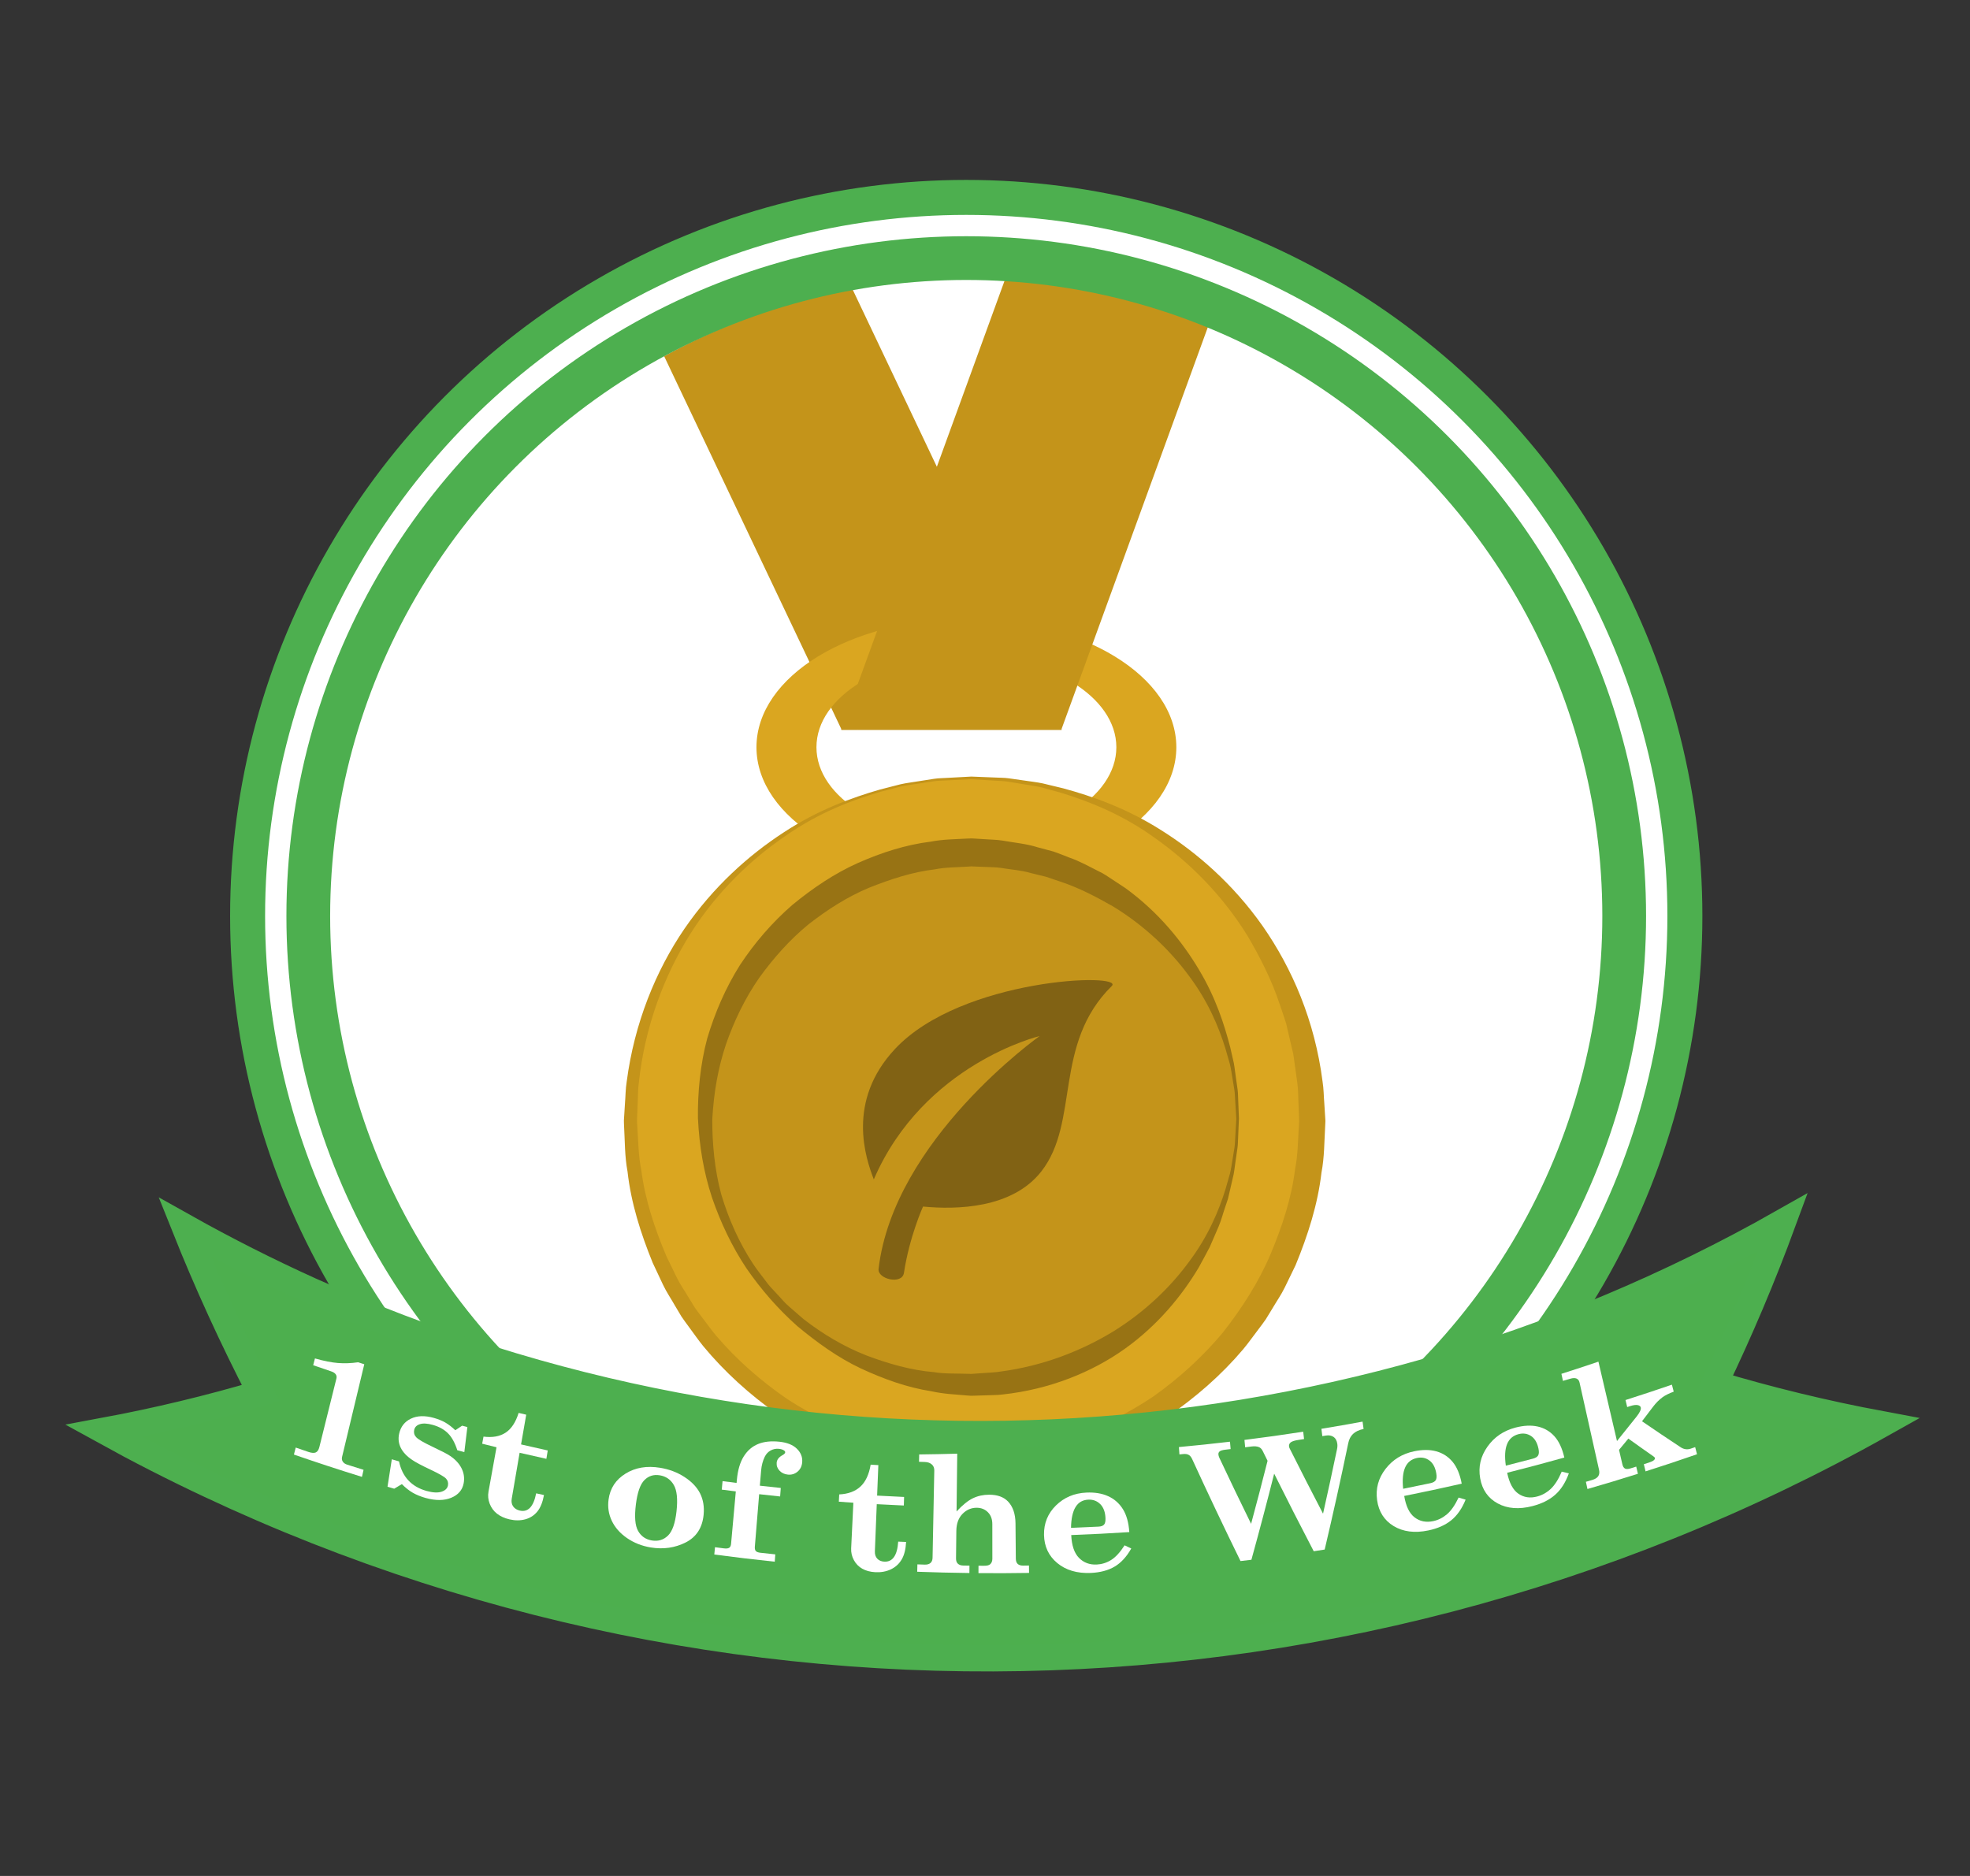 <?xml version="1.0" encoding="utf-8"?>
<!-- Generator: Adobe Illustrator 16.0.4, SVG Export Plug-In . SVG Version: 6.00 Build 0)  -->
<!DOCTYPE svg PUBLIC "-//W3C//DTD SVG 1.1//EN" "http://www.w3.org/Graphics/SVG/1.1/DTD/svg11.dtd">
<svg version="1.1" id="Livello_1" xmlns="http://www.w3.org/2000/svg" xmlns:xlink="http://www.w3.org/1999/xlink" x="0px" y="0px"
	 width="225.205px" height="214.48px" viewBox="0 0 225.205 214.48" enable-background="new 0 0 225.205 214.48"
	 xml:space="preserve">
<rect x="0" y="0" width="225.205" height="214.48" fill="#333333" stroke="none"/>
<g>
	<g>
		<circle fill="#FFFFFF" stroke="#4DAF4F" stroke-width="4" stroke-miterlimit="10" cx="110.458" cy="104.723" r="82.153"/>
		<g>
			<path fill="#C4941A" d="M97.394,32.938c-7.636,1.504-14.855,4.162-21.471,7.787l20.293,42.713h1.809l10.134-27.842L97.394,32.938
				z"/>
			<polygon fill="#C4941A" points="108.159,55.597 98.025,83.438 121.386,83.438 			"/>
		</g>
		<path fill="#DAA620" d="M110.476,95.911c-9.469,0-17.142-4.691-17.142-10.48c0-5.791,7.673-10.482,17.142-10.482
			c9.468,0,17.142,4.691,17.142,10.482C127.618,91.22,119.944,95.911,110.476,95.911z M110.476,70.755
			c-13.251,0-23.999,6.572-23.999,14.676s10.748,14.674,23.999,14.674s23.999-6.57,23.999-14.674S123.727,70.755,110.476,70.755z"/>
		<g>
			<path fill="#DAA620" d="M111.043,88.937c-21.521,0-38.974,17.572-38.974,39.238c0,21.668,17.453,39.238,38.974,39.238
				c21.519,0,38.973-17.57,38.973-39.238C150.016,106.509,132.562,88.937,111.043,88.937z M111.043,156.202
				c-15.377,0-27.838-12.547-27.838-28.027s12.461-28.027,27.838-28.027c15.376,0,27.838,12.547,27.838,28.027
				S126.419,156.202,111.043,156.202z"/>
			<g>
				<path fill="#C4941A" d="M111.051,89.086c0,0-0.958,0.046-2.756,0.133c-0.447,0.033-0.955,0.018-1.499,0.1
					c-0.544,0.082-1.137,0.171-1.779,0.268c-0.639,0.109-1.336,0.174-2.062,0.338c-0.721,0.188-1.487,0.389-2.297,0.601
					c-3.197,0.929-7.064,2.378-10.887,5.059c-3.833,2.615-7.735,6.273-10.794,11.091c-3.036,4.809-5.27,10.696-5.952,17.15
					c-0.114,0.801-0.083,1.623-0.133,2.44c-0.007,0.808-0.116,1.672-0.041,2.446c0.118,1.681,0.118,3.433,0.46,5.061
					c0.417,3.328,1.525,6.682,2.893,9.901c0.386,0.79,0.772,1.584,1.161,2.381c0.388,0.797,0.909,1.524,1.359,2.294l0.701,1.144
					c0.25,0.371,0.535,0.719,0.801,1.08c0.55,0.71,1.065,1.452,1.646,2.143c2.349,2.753,5.114,5.177,8.147,7.256
					c3.085,2.013,6.478,3.559,10.016,4.678c3.57,1.043,7.288,1.506,11.008,1.565c1.772-0.145,3.859-0.13,5.58-0.515l1.349-0.222
					l0.674-0.109l0.67-0.182l2.678-0.721c3.502-1.174,6.84-2.766,9.859-4.811c2.97-2.109,5.65-4.556,7.934-7.293
					c2.196-2.8,4.107-5.78,5.459-8.967c1.332-3.176,2.406-6.438,2.808-9.749c0.333-1.637,0.319-3.293,0.431-4.917l0.031-0.536
					l-0.024-0.631l-0.046-1.257c-0.049-0.823-0.021-1.692-0.134-2.462c-0.108-0.771-0.215-1.538-0.321-2.299
					c-0.06-0.382-0.089-0.762-0.17-1.141l-0.269-1.132c-0.175-0.754-0.348-1.502-0.52-2.244c-0.22-0.729-0.482-1.439-0.717-2.152
					c-0.94-2.856-2.279-5.455-3.697-7.875c-2.954-4.782-6.746-8.462-10.496-11.125c-3.742-2.727-7.563-4.231-10.733-5.208
					c-0.804-0.224-1.565-0.435-2.281-0.634c-0.722-0.174-1.417-0.248-2.055-0.365c-0.64-0.105-1.232-0.203-1.775-0.293
					c-0.543-0.089-1.046-0.08-1.492-0.119c-1.788-0.11-2.742-0.169-2.742-0.169L111.051,89.086z M111.043,88.786
					c0,0,0.963,0.039,2.768,0.111c0.451,0.031,0.959,0.011,1.509,0.089c0.55,0.079,1.15,0.164,1.8,0.257
					c0.646,0.105,1.353,0.167,2.087,0.326c0.732,0.176,1.51,0.363,2.332,0.561c3.247,0.882,7.197,2.24,11.215,4.792
					c4.011,2.518,8.172,6.098,11.58,10.941c3.39,4.857,5.975,10.864,6.858,17.789c0.139,0.86,0.128,1.662,0.2,2.504l0.079,1.255
					l0.04,0.631c-0.001-0.041,0.007,0.144,0.004,0.155l-0.004,0.082l-0.007,0.164l-0.015,0.328c-0.101,1.752-0.083,3.538-0.423,5.31
					c-0.414,3.579-1.537,7.121-2.959,10.571c-0.408,0.842-0.817,1.687-1.229,2.535c-0.412,0.848-0.96,1.625-1.438,2.444
					l-0.744,1.217c-0.265,0.395-0.566,0.767-0.848,1.152c-0.582,0.757-1.13,1.546-1.747,2.282c-2.487,2.938-5.44,5.51-8.672,7.717
					c-3.286,2.139-6.9,3.782-10.671,4.964l-2.878,0.719l-0.72,0.179l-0.746,0.109l-1.493,0.216
					c-0.996,0.146-1.998,0.307-2.942,0.306l-2.937,0.121c-3.955-0.116-7.894-0.671-11.66-1.832
					c-3.734-1.237-7.294-2.928-10.514-5.098c-3.168-2.237-6.036-4.831-8.458-7.756c-0.599-0.733-1.13-1.519-1.694-2.271
					c-0.273-0.384-0.565-0.753-0.821-1.146l-0.718-1.208c-0.46-0.812-0.991-1.583-1.386-2.423c-0.394-0.839-0.787-1.675-1.178-2.508
					c-1.387-3.406-2.476-6.856-2.874-10.419c-0.331-1.78-0.298-3.471-0.394-5.166c-0.006-0.229-0.023-0.384-0.022-0.672l0.04-0.643
					l0.08-1.278c0.072-0.848,0.064-1.696,0.201-2.525c0.869-6.665,3.318-12.679,6.6-17.481c3.302-4.809,7.354-8.41,11.283-10.975
					c3.938-2.598,7.841-4.012,11.062-4.94c0.816-0.209,1.588-0.407,2.315-0.594c0.73-0.17,1.435-0.24,2.08-0.354
					c0.648-0.102,1.247-0.195,1.796-0.281c0.549-0.085,1.053-0.072,1.501-0.108c1.796-0.098,2.754-0.148,2.754-0.148L111.043,88.786
					z"/>
				<path fill="#C4941A" d="M111.036,156.352c0,0-0.684-0.037-1.967-0.107c-0.321-0.027-0.68-0.018-1.073-0.079
					s-0.822-0.13-1.286-0.202c-0.461-0.082-0.965-0.134-1.488-0.255c-0.52-0.133-1.073-0.274-1.656-0.424
					c-2.304-0.662-5.098-1.667-7.928-3.511c-2.821-1.824-5.736-4.389-8.129-7.822c-2.379-3.431-4.158-7.745-4.806-12.536
					c-0.101-0.596-0.099-1.206-0.153-1.815c-0.021-0.623-0.126-1.199-0.078-1.873c0.065-1.213,0.037-2.412,0.271-3.705
					c0.281-2.578,1.057-5.057,2.049-7.518c1.025-2.449,2.479-4.744,4.159-6.899c1.74-2.113,3.803-3.991,6.086-5.61
					c2.32-1.573,4.887-2.801,7.583-3.701c2.718-0.847,5.564-1.254,8.422-1.346c1.506,0.082,2.73,0.024,4.242,0.292
					c1.473,0.147,2.846,0.528,4.236,0.871c2.732,0.845,5.354,2.026,7.739,3.567c2.346,1.59,4.495,3.444,6.3,5.573
					c1.75,2.164,3.277,4.483,4.368,6.975c1.028,2.503,1.838,5.073,2.135,7.669c0.243,1.284,0.229,2.578,0.3,3.848l0.01,0.238
					l0.005,0.119l0.003,0.06l-0.004,0.133l-0.031,0.45l-0.061,0.896c-0.055,0.604-0.05,1.168-0.152,1.796
					c-0.661,5.05-2.576,9.357-5.063,12.842c-2.499,3.469-5.524,6.013-8.427,7.79c-2.91,1.797-5.75,2.746-8.081,3.361
					c-0.59,0.138-1.148,0.268-1.673,0.39c-0.526,0.112-1.032,0.154-1.496,0.228c-0.465,0.064-0.895,0.124-1.289,0.178
					c-0.394,0.055-0.758,0.039-1.081,0.06c-1.292,0.046-1.98,0.071-1.98,0.071L111.036,156.352z M111.043,156.052
					c0,0,0.68-0.044,1.956-0.129c0.317-0.029,0.676-0.024,1.063-0.089c0.386-0.065,0.809-0.137,1.265-0.215
					c0.454-0.085,0.949-0.141,1.463-0.266c0.509-0.146,1.05-0.301,1.622-0.464c2.254-0.71,4.965-1.806,7.599-3.777
					c2.643-1.923,5.298-4.565,7.343-7.974c0.982-1.723,1.897-3.571,2.543-5.59c0.161-0.504,0.341-1.006,0.491-1.521
					c0.116-0.524,0.233-1.053,0.351-1.585c0.296-1.064,0.337-2.124,0.514-3.201c0.076-0.537,0.054-1.167,0.086-1.752l0.029-0.898
					l0.014-0.451c0.002-0.086,0,0.054-0.001,0.02l-0.003-0.053L137.371,128l-0.012-0.214c-0.082-1.142-0.072-2.307-0.309-3.457
					c-0.285-2.327-1.045-4.617-1.983-6.847c-0.945-2.24-2.282-4.338-3.821-6.311c-1.603-1.927-3.478-3.656-5.562-5.148
					c-2.119-1.447-4.464-2.576-6.927-3.414c-1.254-0.34-2.514-0.727-3.771-0.881c-1.182-0.277-2.717-0.273-3.943-0.381
					c-2.625,0.035-5.248,0.352-7.771,1.079c-2.5,0.782-4.899,1.865-7.083,3.28c-2.147,1.463-4.108,3.17-5.776,5.111
					c-1.608,1.982-3.019,4.104-4.029,6.386c-0.974,2.272-1.768,4.655-2.068,6.999c-0.246,1.141-0.25,2.4-0.338,3.6
					c-0.055,0.533,0.019,1.156,0.021,1.727c0.032,0.58,0.007,1.162,0.085,1.731c0.46,4.579,2.024,8.768,4.157,12.204
					c2.15,3.442,4.917,6.063,7.641,7.938c2.714,1.927,5.472,2.967,7.752,3.63c0.577,0.151,1.124,0.294,1.638,0.429
					c0.518,0.116,1.015,0.162,1.471,0.239c0.457,0.068,0.88,0.132,1.268,0.189s0.751,0.046,1.07,0.07
					c1.284,0.06,1.969,0.092,1.969,0.092L111.043,156.052z"/>
			</g>
		</g>
		<g>
			<circle fill="#C4941A" cx="111.043" cy="127.896" r="30.438"/>
			<path fill="#987314" d="M141.631,127.903c0,0-0.032,0.746-0.092,2.146c-0.024,0.35-0.012,0.74-0.071,1.17
				c-0.062,0.43-0.13,0.898-0.203,1.404c-0.085,0.505-0.129,1.058-0.238,1.634c-0.131,0.571-0.271,1.179-0.419,1.821
				c-0.075,0.321-0.152,0.65-0.231,0.989c-0.111,0.329-0.225,0.667-0.341,1.012c-0.238,0.688-0.422,1.439-0.737,2.172
				c-0.318,0.735-0.648,1.5-0.991,2.293c-0.392,0.771-0.834,1.552-1.275,2.373c-1.901,3.182-4.623,6.55-8.419,9.273
				c-3.785,2.71-8.647,4.661-13.978,5.239c-0.663,0.091-1.341,0.064-2.017,0.102l-1.018,0.031l-0.511,0.016l-0.126-0.001
				l-0.062-0.005l-0.123-0.009l-0.246-0.017c-1.32-0.122-2.617-0.16-4.045-0.479c-2.826-0.438-5.487-1.41-8.101-2.623
				c-2.607-1.232-4.982-2.953-7.234-4.821c-2.196-1.95-4.152-4.189-5.845-6.649c-1.651-2.49-2.947-5.228-3.928-8.096
				c-0.951-2.903-1.439-5.879-1.594-9.027c-0.038-2.921,0.264-6.144,1.056-9.108c0.878-2.957,2.11-5.811,3.749-8.41
				c1.688-2.562,3.7-4.886,5.981-6.867c2.325-1.917,4.822-3.603,7.515-4.807c2.686-1.188,5.481-2.084,8.3-2.431
				c1.397-0.273,2.805-0.275,4.188-0.354l0.259-0.01l0.129-0.005l0.065-0.003l0.143,0.005l0.491,0.029l0.977,0.06
				c0.659,0.056,1.271,0.044,1.958,0.154c1.354,0.24,2.747,0.363,3.985,0.758c0.632,0.17,1.26,0.338,1.883,0.505
				c0.609,0.209,1.199,0.46,1.791,0.685c1.199,0.415,2.285,1.034,3.375,1.579c0.556,0.252,1.046,0.611,1.548,0.935
				c0.498,0.327,0.991,0.652,1.478,0.974c3.789,2.754,6.504,6.129,8.401,9.318c1.927,3.201,2.909,6.31,3.571,8.851
				c0.146,0.643,0.286,1.251,0.416,1.823c0.109,0.575,0.151,1.126,0.235,1.63c0.072,0.506,0.138,0.974,0.199,1.402
				c0.058,0.429,0.044,0.824,0.068,1.176c0.056,1.406,0.086,2.156,0.086,2.156V127.903z M141.331,127.896
				c0,0-0.045-0.741-0.13-2.133c-0.03-0.347-0.024-0.737-0.091-1.159c-0.069-0.423-0.145-0.883-0.226-1.381
				c-0.086-0.497-0.155-1.036-0.296-1.596c-0.159-0.555-0.329-1.145-0.507-1.769c-0.761-2.462-1.997-5.404-4.147-8.264
				c-2.103-2.874-5.013-5.709-8.684-7.956c-1.87-1.06-3.839-2.12-6.028-2.838c-0.543-0.185-1.092-0.37-1.645-0.558
				c-0.567-0.138-1.138-0.278-1.713-0.419c-1.153-0.344-2.307-0.396-3.479-0.6c-0.582-0.091-1.271-0.069-1.907-0.11l-0.978-0.039
				l-0.491-0.02c-0.093-0.002,0.057-0.001,0.02,0.001l-0.058,0.004l-0.117,0.008l-0.234,0.015c-1.245,0.086-2.516,0.063-3.771,0.315
				c-2.542,0.298-5.042,1.12-7.502,2.101c-2.459,1.022-4.755,2.495-6.918,4.181c-2.129,1.744-3.989,3.838-5.638,6.116
				c-1.606,2.315-2.857,4.892-3.799,7.599c-0.915,2.748-1.388,5.487-1.565,8.54c-0.015,2.824,0.267,5.811,1.024,8.621
				c0.838,2.796,2.022,5.489,3.618,7.913c0.394,0.606,0.85,1.171,1.281,1.748c0.223,0.283,0.425,0.583,0.664,0.852l0.731,0.791
				c0.502,0.512,0.938,1.087,1.488,1.544l1.609,1.399c2.236,1.736,4.654,3.174,7.2,4.166c2.533,0.958,5.167,1.703,7.702,1.908
				c1.225,0.208,2.606,0.149,3.915,0.193l0.247,0.008l0.123,0.004l0.062,0.002c0.035,0.002-0.08-0.005-0.003-0.005l0.471-0.034
				l0.937-0.066c0.621-0.059,1.243-0.053,1.848-0.162c4.879-0.64,9.272-2.364,12.947-4.605c3.664-2.275,6.569-5.117,8.669-7.999
				c2.148-2.864,3.387-5.809,4.143-8.274c0.178-0.624,0.347-1.214,0.505-1.77c0.14-0.56,0.208-1.097,0.292-1.593
				c0.08-0.497,0.154-0.957,0.222-1.378c0.065-0.422,0.059-0.818,0.088-1.166c0.081-1.397,0.124-2.144,0.124-2.144V127.896z"/>
		</g>
		<path fill="#C4941A" d="M115.206,31.091L106.5,55.013L96.366,82.854l-0.213,0.584h25.169l17.135-47.076
			C131.199,33.437,123.379,31.61,115.206,31.091z"/>
		<circle fill="none" stroke="#4DAF4F" stroke-width="5" stroke-miterlimit="10" cx="110.458" cy="104.724" r="75.216"/>
		<g id="Livello_10_38_">
			<g>
				<path fill="#816214" d="M102.333,119.909c-5.628,5.994-3.366,12.54-2.442,14.933c5.721-13.231,18.956-16.387,18.956-16.387
					s-16.69,11.828-18.411,26.625c-0.134,1.168,2.695,1.84,2.901,0.445c0.632-4.158,2.181-7.578,2.181-7.578
					c3.805,0.363,10.174,0.25,13.515-4.006c4.436-5.657,1.319-14.554,8.058-21.206C128.66,111.184,109.96,111.791,102.333,119.909z"
					/>
			</g>
		</g>
	</g>
	<g>
		<g>
			<path fill="#4DAF4E" stroke="#4DAF4F" stroke-width="3" stroke-miterlimit="10" d="M215.119,162.836
				c-6.562-1.224-12.939-2.779-19.114-4.636c2.933-6.103,5.538-12.271,7.816-18.472c-51.882,29.431-114.491,32.079-168.394,7.787
				c-4.848-2.195-9.625-4.608-14.315-7.239c2.547,6.378,5.444,12.724,8.695,19c-5.811,1.722-11.799,3.167-17.945,4.31
				C75.104,198.511,152.022,198.275,215.119,162.836L215.119,162.836L215.119,162.836z"/>
		</g>
	</g>
	<g>
		<g>
			<path fill="#FFFFFF" d="M36.004,155.312c1.024,0.292,1.906,0.465,2.638,0.523c0.733,0.057,1.5,0.03,2.298-0.085
				c0.234,0.075,0.469,0.152,0.703,0.227c-0.855,3.531-1.701,7.062-2.539,10.595c-0.048,0.208-0.021,0.389,0.087,0.544
				c0.105,0.156,0.275,0.272,0.509,0.345c0.62,0.197,1.241,0.393,1.861,0.585c-0.062,0.269-0.123,0.539-0.184,0.808
				c-2.599-0.806-5.192-1.655-7.777-2.551c0.068-0.267,0.136-0.532,0.205-0.8c0.484,0.168,0.968,0.332,1.453,0.498
				c0.373,0.126,0.655,0.143,0.845,0.057c0.191-0.091,0.326-0.294,0.406-0.617c0.644-2.613,1.294-5.225,1.949-7.835
				c0.046-0.184,0.018-0.345-0.083-0.484c-0.102-0.139-0.278-0.254-0.531-0.337c-0.681-0.229-1.362-0.462-2.042-0.697
				C35.868,155.829,35.936,155.571,36.004,155.312z"/>
			<path fill="#FFFFFF" d="M52.05,163.521c0.26-0.173,0.521-0.348,0.78-0.521c0.199,0.053,0.399,0.106,0.599,0.157
				c-0.117,0.954-0.232,1.908-0.348,2.862c-0.268-0.07-0.535-0.141-0.803-0.211c-0.276-0.859-0.633-1.508-1.076-1.945
				c-0.441-0.438-1.017-0.755-1.731-0.954c-0.615-0.172-1.104-0.2-1.472-0.081c-0.365,0.118-0.582,0.337-0.65,0.658
				c-0.067,0.314,0.006,0.591,0.222,0.824c0.213,0.242,0.859,0.623,1.94,1.131c0.98,0.464,1.628,0.798,1.94,1.012
				c0.597,0.399,1.033,0.869,1.31,1.416c0.275,0.548,0.356,1.119,0.242,1.724c-0.145,0.762-0.614,1.313-1.417,1.647
				c-0.8,0.331-1.775,0.344-2.917,0.027c-0.551-0.152-1.039-0.348-1.462-0.588c-0.422-0.239-0.845-0.576-1.267-0.998
				c-0.291,0.175-0.583,0.349-0.875,0.524c-0.255-0.077-0.51-0.149-0.765-0.227c0.162-1.045,0.326-2.092,0.491-3.136
				c0.275,0.08,0.551,0.162,0.826,0.242c0.368,1.762,1.425,2.899,3.156,3.38c0.712,0.197,1.28,0.223,1.703,0.086
				c0.422-0.14,0.666-0.379,0.731-0.71c0.06-0.305-0.013-0.566-0.215-0.789c-0.203-0.221-0.79-0.556-1.758-1.015
				c-1.045-0.492-1.748-0.868-2.11-1.121c-0.623-0.418-1.058-0.88-1.308-1.385c-0.25-0.502-0.312-1.039-0.188-1.606
				c0.179-0.813,0.631-1.386,1.352-1.73s1.588-0.369,2.608-0.085c0.497,0.139,0.931,0.313,1.306,0.525
				C51.27,162.85,51.655,163.146,52.05,163.521z"/>
			<path fill="#FFFFFF" d="M59.288,161.54c0.29,0.067,0.579,0.136,0.868,0.203c-0.197,1.135-0.394,2.267-0.59,3.4
				c1.016,0.237,2.033,0.467,3.05,0.691c-0.051,0.318-0.104,0.638-0.155,0.956c-1.021-0.224-2.04-0.454-3.06-0.693
				c-0.302,1.753-0.602,3.505-0.902,5.256c-0.059,0.348-0.004,0.643,0.166,0.88c0.17,0.241,0.42,0.396,0.752,0.473
				c0.948,0.218,1.573-0.442,1.876-1.972c0.297,0.065,0.596,0.133,0.894,0.197c-0.151,0.815-0.403,1.447-0.76,1.883
				c-0.357,0.439-0.815,0.736-1.376,0.891c-0.562,0.153-1.167,0.154-1.816,0.004c-0.567-0.133-1.042-0.352-1.422-0.649
				c-0.381-0.301-0.658-0.681-0.833-1.136c-0.176-0.458-0.221-0.919-0.137-1.382c0.304-1.692,0.609-3.384,0.917-5.075
				c-0.546-0.135-1.093-0.271-1.639-0.408c0.05-0.27,0.101-0.54,0.152-0.81c1.022,0.133,1.866-0.02,2.526-0.453
				C58.461,163.361,58.957,162.607,59.288,161.54z"/>
			<path fill="#FFFFFF" d="M75.46,167.813c1.037,0.168,1.967,0.521,2.794,1.058c0.827,0.537,1.42,1.16,1.78,1.877
				c0.358,0.717,0.493,1.533,0.4,2.457c-0.148,1.472-0.827,2.521-2.046,3.143c-1.22,0.617-2.556,0.811-3.998,0.574
				c-1.021-0.169-1.929-0.53-2.724-1.08c-0.793-0.55-1.371-1.21-1.731-1.974c-0.362-0.763-0.482-1.574-0.365-2.43
				c0.175-1.289,0.828-2.272,1.947-2.962C72.636,167.784,73.946,167.566,75.46,167.813z M75.417,168.672
				c-0.688-0.113-1.27,0.07-1.746,0.545c-0.476,0.475-0.802,1.396-0.976,2.767c-0.179,1.423-0.096,2.44,0.251,3.05
				c0.346,0.611,0.873,0.974,1.579,1.09c0.718,0.117,1.331-0.065,1.834-0.555c0.502-0.485,0.827-1.412,0.978-2.774
				c0.155-1.397,0.049-2.406-0.313-3.024C76.661,169.153,76.126,168.787,75.417,168.672z"/>
			<path fill="#FFFFFF" d="M86.863,169.861c0.797,0.089,1.594,0.176,2.392,0.258c-0.024,0.325-0.049,0.649-0.073,0.974
				c-0.799-0.081-1.599-0.169-2.398-0.26c-0.165,1.999-0.329,3.998-0.492,5.998c-0.019,0.232,0.019,0.402,0.114,0.504
				c0.094,0.101,0.275,0.168,0.539,0.196c0.561,0.062,1.123,0.123,1.684,0.183c-0.021,0.28-0.042,0.559-0.062,0.839
				c-2.305-0.242-4.609-0.516-6.911-0.823c0.026-0.278,0.053-0.557,0.08-0.835c0.33,0.043,0.659,0.087,0.989,0.129
				c0.299,0.039,0.51,0.019,0.634-0.064c0.125-0.08,0.195-0.232,0.215-0.455c0.179-1.997,0.36-3.992,0.542-5.989
				c-0.536-0.065-1.071-0.135-1.607-0.205c0.031-0.324,0.062-0.648,0.093-0.971c0.534,0.07,1.068,0.139,1.602,0.205
				c0.01-0.114,0.021-0.228,0.031-0.341c0.103-1.128,0.368-2.023,0.79-2.695c0.423-0.672,0.971-1.143,1.646-1.416
				c0.673-0.275,1.48-0.357,2.421-0.26c0.874,0.092,1.538,0.353,1.992,0.791c0.453,0.436,0.662,0.945,0.622,1.528
				c-0.031,0.464-0.207,0.83-0.528,1.101c-0.322,0.27-0.691,0.382-1.108,0.341c-0.39-0.039-0.708-0.188-0.955-0.447
				c-0.247-0.262-0.356-0.56-0.329-0.907c0.027-0.354,0.249-0.646,0.663-0.867c0.2-0.113,0.303-0.221,0.311-0.315
				c0.006-0.086-0.037-0.158-0.132-0.224c-0.144-0.098-0.339-0.163-0.589-0.188c-0.328-0.034-0.638,0.026-0.931,0.184
				c-0.293,0.156-0.52,0.393-0.68,0.715c-0.231,0.478-0.37,0.994-0.417,1.554C86.96,168.684,86.912,169.271,86.863,169.861z"/>
			<path fill="#FFFFFF" d="M99.531,167.457c0.292,0.018,0.586,0.034,0.879,0.051c-0.047,1.162-0.094,2.326-0.141,3.486
				c1.029,0.059,2.057,0.109,3.085,0.154c-0.01,0.325-0.02,0.652-0.03,0.978c-1.032-0.043-2.063-0.095-3.095-0.153
				c-0.072,1.796-0.143,3.591-0.215,5.387c-0.014,0.356,0.077,0.641,0.275,0.848c0.197,0.207,0.463,0.319,0.798,0.337
				c0.958,0.05,1.49-0.717,1.593-2.29c0.301,0.014,0.602,0.026,0.903,0.039c-0.044,0.839-0.212,1.509-0.508,2.007
				c-0.295,0.498-0.708,0.876-1.239,1.126c-0.532,0.252-1.127,0.358-1.783,0.322c-0.575-0.03-1.068-0.165-1.479-0.396
				c-0.412-0.231-0.731-0.561-0.961-0.983c-0.23-0.424-0.333-0.874-0.31-1.351c0.083-1.737,0.167-3.476,0.251-5.211
				c-0.554-0.038-1.108-0.077-1.661-0.118c0.014-0.277,0.029-0.555,0.044-0.832c1.021-0.047,1.83-0.348,2.422-0.895
				C98.955,169.414,99.344,168.577,99.531,167.457z"/>
			<path fill="#FFFFFF" d="M105.079,166.288c1.451-0.016,2.9-0.045,4.35-0.087c-0.026,2.202-0.052,4.404-0.077,6.607
				c0.685-0.741,1.309-1.245,1.876-1.514c0.567-0.271,1.186-0.403,1.858-0.402c0.932,0,1.644,0.256,2.14,0.766
				c0.564,0.588,0.854,1.424,0.864,2.507c0.012,1.346,0.025,2.689,0.037,4.034c0.002,0.279,0.075,0.483,0.219,0.611
				c0.143,0.129,0.351,0.191,0.622,0.188c0.221-0.002,0.44-0.005,0.66-0.01c0.004,0.281,0.008,0.563,0.012,0.846
				c-1.928,0.032-3.856,0.04-5.784,0.023c0.001-0.279,0.002-0.564,0.003-0.845c0.208,0.001,0.417,0.004,0.625,0.004
				c0.347,0.003,0.582-0.055,0.705-0.169c0.17-0.15,0.255-0.362,0.254-0.637c-0.001-1.318-0.002-2.64-0.004-3.959
				c-0.001-0.567-0.171-1.021-0.508-1.358c-0.338-0.337-0.76-0.505-1.268-0.51c-0.627-0.003-1.17,0.229-1.631,0.698
				c-0.46,0.471-0.696,1.116-0.706,1.94c-0.012,1.05-0.024,2.1-0.036,3.148c-0.003,0.274,0.067,0.478,0.213,0.613
				c0.145,0.134,0.354,0.206,0.626,0.209c0.231,0.005,0.463,0.007,0.696,0.01c-0.002,0.281-0.004,0.563-0.006,0.845
				c-1.989-0.024-3.978-0.072-5.966-0.146c0.007-0.281,0.014-0.562,0.021-0.844c0.276,0.011,0.552,0.021,0.828,0.029
				c0.293,0.01,0.516-0.052,0.668-0.188c0.153-0.133,0.232-0.332,0.238-0.592c0.065-3.329,0.131-6.657,0.197-9.986
				c0.006-0.29-0.091-0.522-0.288-0.693c-0.198-0.173-0.463-0.267-0.798-0.275c-0.22-0.007-0.44-0.015-0.661-0.023
				C105.064,166.85,105.071,166.566,105.079,166.288z"/>
			<path fill="#FFFFFF" d="M129.099,175.167c-2.212,0.144-4.425,0.257-6.639,0.338c0.055,1.192,0.349,2.063,0.885,2.608
				c0.537,0.545,1.216,0.802,2.033,0.762c0.586-0.03,1.135-0.202,1.646-0.521c0.512-0.319,1.024-0.878,1.536-1.675
				c0.254,0.12,0.508,0.24,0.763,0.361c-0.532,0.947-1.165,1.635-1.896,2.067c-0.73,0.434-1.637,0.677-2.718,0.729
				c-1.574,0.069-2.859-0.313-3.846-1.131c-0.987-0.82-1.488-1.897-1.514-3.222c-0.025-1.328,0.436-2.446,1.368-3.366
				c0.935-0.916,2.088-1.404,3.47-1.468c0.957-0.043,1.787,0.09,2.49,0.41c0.705,0.317,1.264,0.81,1.683,1.472
				C128.777,173.193,129.025,174.072,129.099,175.167z M122.436,174.679c1.051-0.039,2.102-0.086,3.152-0.138
				c0.295-0.015,0.504-0.094,0.625-0.231c0.123-0.14,0.177-0.389,0.163-0.737c-0.028-0.703-0.229-1.237-0.597-1.604
				c-0.368-0.366-0.823-0.537-1.369-0.513c-0.645,0.031-1.13,0.311-1.457,0.848C122.626,172.837,122.454,173.629,122.436,174.679z"
				/>
			<path fill="#FFFFFF" d="M134.77,165.445c1.947-0.18,3.893-0.386,5.837-0.614c0.025,0.281,0.049,0.562,0.075,0.842
				c-0.184,0.021-0.367,0.043-0.55,0.065c-0.348,0.039-0.579,0.103-0.693,0.193c-0.116,0.088-0.167,0.211-0.154,0.359
				c0.01,0.11,0.042,0.232,0.1,0.365c1.19,2.529,2.402,5.053,3.637,7.565c0.648-2.398,1.276-4.799,1.883-7.205
				c-0.185-0.371-0.368-0.744-0.551-1.116c-0.117-0.231-0.26-0.375-0.434-0.448c-0.228-0.094-0.518-0.116-0.872-0.07
				c-0.235,0.03-0.47,0.062-0.706,0.09c-0.026-0.281-0.053-0.561-0.08-0.842c2.241-0.279,4.48-0.594,6.716-0.939
				c0.032,0.28,0.065,0.56,0.098,0.839c-0.207,0.031-0.414,0.064-0.621,0.096c-0.452,0.067-0.753,0.164-0.903,0.282
				c-0.15,0.12-0.215,0.275-0.194,0.463c0.008,0.077,0.034,0.159,0.078,0.245c1.249,2.49,2.519,4.975,3.81,7.446
				c0.551-2.446,1.082-4.896,1.592-7.345c0.052-0.225,0.064-0.438,0.04-0.634c-0.047-0.368-0.19-0.632-0.428-0.795
				c-0.238-0.16-0.529-0.217-0.875-0.158c-0.137,0.022-0.274,0.044-0.412,0.068c-0.035-0.281-0.069-0.559-0.104-0.84
				c1.57-0.256,3.138-0.53,4.705-0.82c0.039,0.28,0.078,0.558,0.117,0.837c-0.52,0.11-0.92,0.297-1.202,0.565
				c-0.282,0.271-0.466,0.627-0.554,1.075c-0.84,4.054-1.738,8.104-2.691,12.148c-0.417,0.066-0.835,0.131-1.253,0.194
				c-1.537-2.944-3.044-5.901-4.521-8.87c-0.83,3.286-1.698,6.567-2.603,9.844c-0.415,0.052-0.831,0.1-1.246,0.147
				c-1.893-3.863-3.734-7.745-5.521-11.645c-0.111-0.245-0.246-0.411-0.405-0.495c-0.159-0.086-0.356-0.119-0.592-0.096
				c-0.155,0.015-0.31,0.029-0.464,0.044C134.809,166.007,134.789,165.727,134.77,165.445z"/>
			<path fill="#FFFFFF" d="M167.099,169.63c-2.188,0.497-4.379,0.968-6.573,1.404c0.196,1.177,0.591,1.996,1.189,2.45
				c0.599,0.458,1.306,0.599,2.115,0.431c0.581-0.122,1.107-0.384,1.579-0.784c0.472-0.401,0.918-1.036,1.333-1.912
				c0.268,0.08,0.536,0.159,0.803,0.237c-0.417,1.027-0.967,1.813-1.646,2.362c-0.676,0.548-1.552,0.938-2.623,1.16
				c-1.559,0.326-2.884,0.148-3.963-0.505c-1.079-0.658-1.705-1.65-1.886-2.963c-0.182-1.317,0.144-2.503,0.962-3.567
				c0.821-1.063,1.91-1.732,3.278-2.018c0.948-0.196,1.79-0.197,2.529,0.008c0.74,0.203,1.356,0.601,1.853,1.192
				C166.544,167.717,166.896,168.551,167.099,169.63z M160.404,170.215c1.042-0.208,2.083-0.421,3.123-0.643
				c0.292-0.064,0.491-0.175,0.596-0.332c0.105-0.159,0.13-0.414,0.074-0.759c-0.113-0.693-0.375-1.196-0.786-1.499
				c-0.411-0.305-0.885-0.401-1.425-0.289c-0.639,0.132-1.088,0.489-1.349,1.075C160.375,168.352,160.297,169.168,160.404,170.215z"
				/>
			<path fill="#FFFFFF" d="M178.83,166.644c-2.175,0.611-4.353,1.19-6.535,1.74c0.241,1.166,0.667,1.966,1.284,2.393
				c0.618,0.426,1.331,0.534,2.136,0.322c0.577-0.152,1.095-0.44,1.554-0.865c0.458-0.425,0.881-1.084,1.264-1.98
				c0.271,0.065,0.542,0.132,0.814,0.196c-0.38,1.05-0.901,1.864-1.56,2.445c-0.658,0.585-1.521,1.019-2.587,1.295
				c-1.551,0.404-2.884,0.298-3.99-0.304c-1.106-0.603-1.77-1.562-2-2.868c-0.231-1.307,0.049-2.51,0.83-3.616
				c0.781-1.105,1.847-1.829,3.208-2.186c0.942-0.243,1.786-0.286,2.534-0.12c0.75,0.166,1.383,0.533,1.902,1.099
				C178.201,164.764,178.586,165.577,178.83,166.644z M172.142,167.571c1.037-0.262,2.071-0.528,3.105-0.803
				c0.291-0.077,0.486-0.198,0.585-0.36c0.099-0.166,0.115-0.422,0.046-0.764c-0.14-0.69-0.422-1.176-0.845-1.459
				s-0.902-0.357-1.438-0.217c-0.635,0.166-1.072,0.545-1.312,1.144C172.043,165.709,171.996,166.529,172.142,167.571z"/>
			<path fill="#FFFFFF" d="M178.496,157.071c1.414-0.449,2.824-0.915,4.231-1.393c0.714,3.025,1.421,6.051,2.123,9.078
				c0.762-0.939,1.518-1.883,2.266-2.829c0.355-0.457,0.504-0.795,0.452-1.01c-0.033-0.136-0.149-0.224-0.349-0.269
				c-0.199-0.044-0.494-0.005-0.883,0.12c-0.107,0.034-0.213,0.068-0.32,0.102c-0.064-0.266-0.129-0.533-0.193-0.802
				c1.771-0.564,3.539-1.15,5.303-1.757c0.07,0.266,0.138,0.531,0.208,0.797c-0.564,0.213-0.991,0.428-1.283,0.643
				c-0.401,0.297-0.759,0.659-1.077,1.082c-0.419,0.554-0.84,1.108-1.264,1.662c1.47,1.01,2.953,2.007,4.449,2.991
				c0.361,0.227,0.737,0.272,1.129,0.138c0.167-0.059,0.333-0.115,0.499-0.172c0.071,0.271,0.142,0.543,0.211,0.815
				c-1.957,0.679-3.918,1.332-5.883,1.957c-0.065-0.273-0.13-0.546-0.196-0.82c0.193-0.061,0.385-0.122,0.578-0.185
				c0.279-0.091,0.468-0.181,0.567-0.273c0.1-0.092,0.141-0.172,0.124-0.243c-0.016-0.064-0.065-0.122-0.15-0.178
				c-0.969-0.68-1.933-1.358-2.89-2.048c-0.353,0.43-0.708,0.857-1.064,1.286c0.127,0.547,0.253,1.096,0.379,1.644
				c0.06,0.259,0.162,0.426,0.307,0.497c0.146,0.073,0.355,0.064,0.629-0.021c0.217-0.066,0.434-0.135,0.65-0.204
				c0.064,0.274,0.129,0.549,0.193,0.822c-1.919,0.605-3.843,1.186-5.769,1.741c-0.059-0.275-0.118-0.551-0.177-0.826
				c0.237-0.069,0.474-0.138,0.712-0.207c0.342-0.1,0.575-0.245,0.7-0.436c0.125-0.191,0.155-0.436,0.09-0.73
				c-0.736-3.329-1.479-6.66-2.231-9.987c-0.051-0.222-0.166-0.371-0.345-0.445c-0.179-0.071-0.408-0.066-0.685,0.014
				c-0.288,0.086-0.577,0.17-0.864,0.253C178.614,157.608,178.556,157.341,178.496,157.071z"/>
		</g>
	</g>
</g>
</svg>
